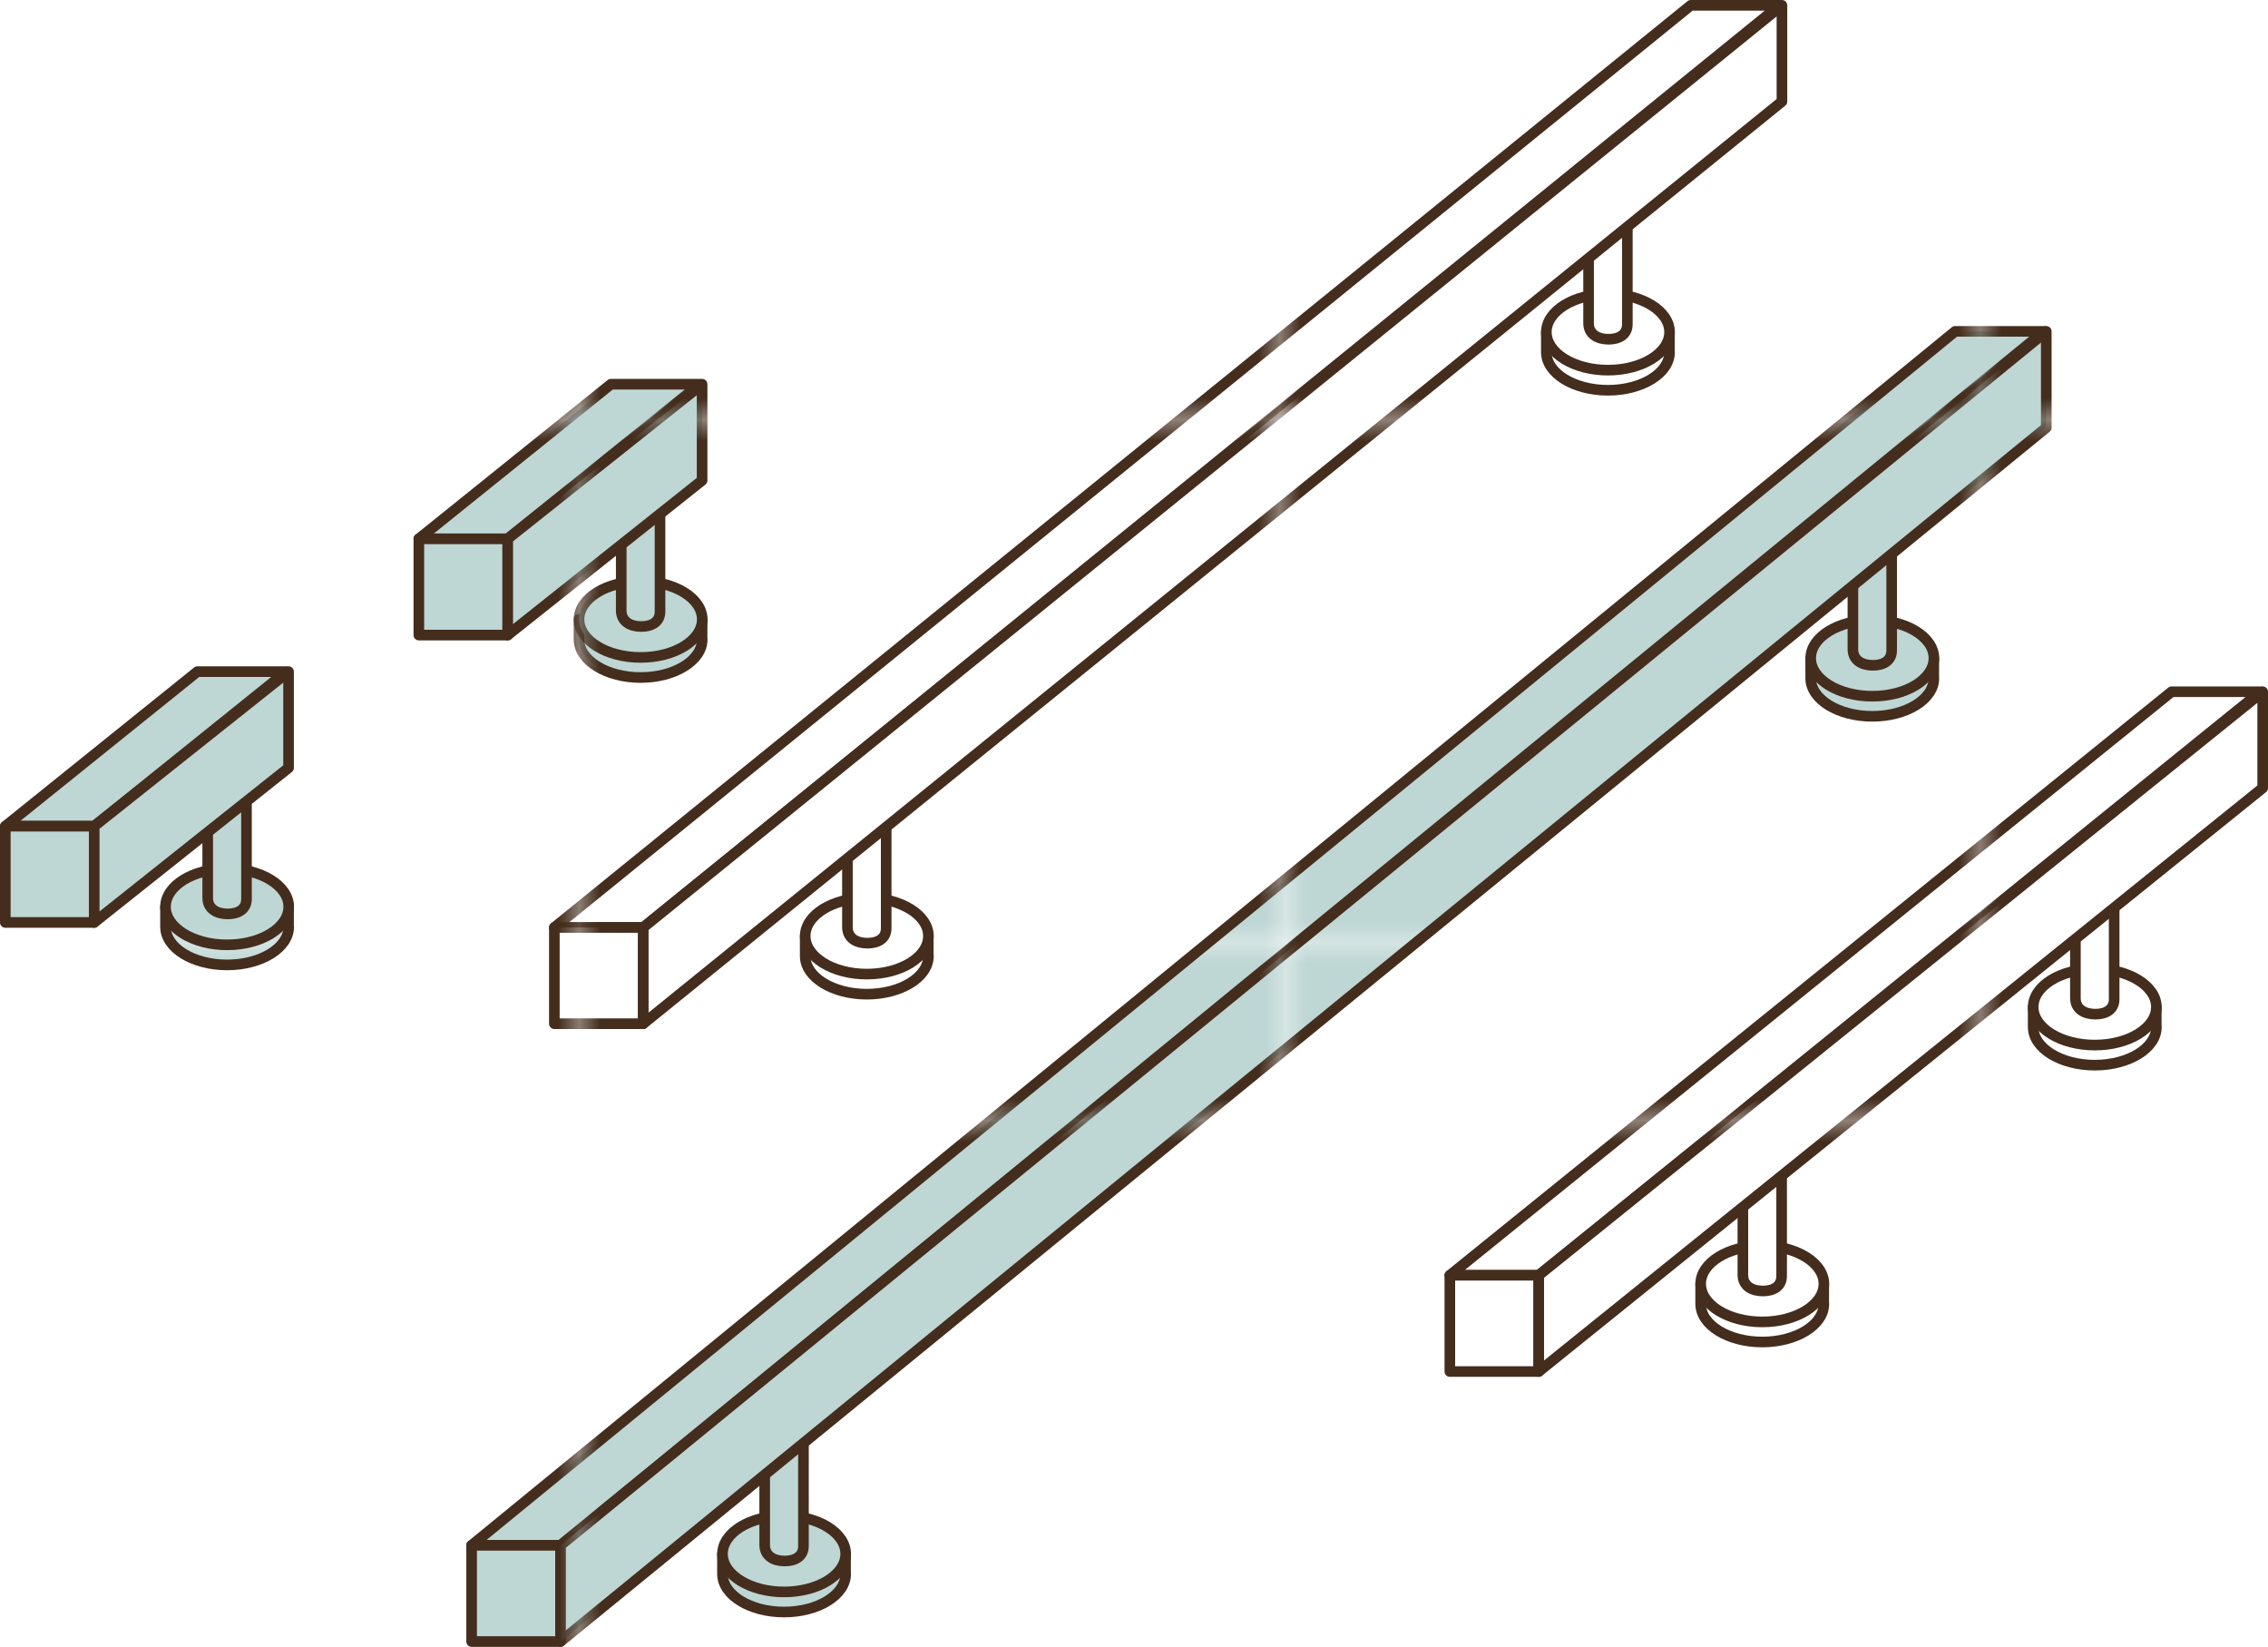 <svg xmlns="http://www.w3.org/2000/svg" xmlns:xlink="http://www.w3.org/1999/xlink" viewBox="0 0 106.844 77.562">
  <defs>
    <pattern id="aa211ad5-99a2-408f-a673-3c362de12866" data-name="New Pattern Swatch 1" width="32.625" height="32.625" patternTransform="translate(27.785 -12.737)" patternUnits="userSpaceOnUse" viewBox="0 0 32.625 32.625">
      <rect width="32.625" height="32.625" style="fill: none"/>
      <rect width="32.625" height="32.625" style="fill: #442d1d"/>
    </pattern>
    <pattern id="ef69af85-fd5e-481e-a7de-99864a890b6e" data-name="New Pattern Swatch 25" width="78.644" height="78.644" patternTransform="translate(-17.918 -34.104)" patternUnits="userSpaceOnUse" viewBox="0 0 78.644 78.644">
      <rect width="78.644" height="78.644" style="fill: none"/>
      <rect width="78.644" height="78.644" style="fill: #bed6d4"/>
    </pattern>
  </defs>
  <title>hardware</title>
  <g id="b909a722-68f5-4f50-9387-c8d907f35a0a" data-name="Layer 2">
    <g id="e73a8af3-1e40-48ea-95c6-2380658a26f2" data-name="hardware">
      <g>
        <g>
          <path d="M101.58,48.307v-.88H95.782V48.373c0,.991,1.299,1.793,2.902,1.793s2.902-.803,2.902-1.793" style="fill: #fff;stroke-linecap: round;stroke-linejoin: round;stroke-width: 0.5px;stroke: url(#aa211ad5-99a2-408f-a673-3c362de12866)"/>
          <ellipse cx="98.684" cy="47.427" rx="2.902" ry="1.793" style="fill: #fff;stroke-linecap: round;stroke-linejoin: round;stroke-width: 0.5px;stroke: url(#aa211ad5-99a2-408f-a673-3c362de12866)"/>
          <path d="M98.713,47.764h0c-.52,0-.942-.238-.942-.758V41.881h1.826v5.181C99.597,47.551,99.201,47.764,98.713,47.764Z" style="fill: #fff;stroke-linecap: round;stroke-linejoin: round;stroke-width: 0.5px;stroke: url(#aa211ad5-99a2-408f-a673-3c362de12866)"/>
        </g>
        <g>
          <path d="M85.915,61.345V60.465H80.117v.946c0,.991,1.299,1.793,2.902,1.793s2.902-.803,2.902-1.793" style="fill: #fff;stroke-linecap: round;stroke-linejoin: round;stroke-width: 0.5px;stroke: url(#aa211ad5-99a2-408f-a673-3c362de12866)"/>
          <ellipse cx="83.02" cy="60.465" rx="2.902" ry="1.793" style="fill: #fff;stroke-linecap: round;stroke-linejoin: round;stroke-width: 0.5px;stroke: url(#aa211ad5-99a2-408f-a673-3c362de12866)"/>
          <path d="M83.048,60.802h0c-.52,0-.942-.238-.942-.758V54.92h1.826v5.181C83.933,60.589,83.537,60.802,83.048,60.802Z" style="fill: #fff;stroke-linecap: round;stroke-linejoin: round;stroke-width: 0.5px;stroke: url(#aa211ad5-99a2-408f-a673-3c362de12866)"/>
        </g>
        <g>
          <polygon points="72.489 60.062 68.301 60.062 102.301 32.579 106.489 32.579 72.489 60.062" style="fill: #fff;stroke-linecap: round;stroke-linejoin: round;stroke-width: 0.5px;stroke: url(#aa211ad5-99a2-408f-a673-3c362de12866)"/>
          <rect x="68.301" y="60.062" width="4.188" height="4.533" style="fill: #fff;stroke-linecap: round;stroke-linejoin: round;stroke-width: 0.5px;stroke: url(#aa211ad5-99a2-408f-a673-3c362de12866)"/>
          <polygon points="106.594 37.112 72.489 64.596 72.489 60.062 106.594 32.579 106.594 37.112" style="fill: #fff;stroke-linecap: round;stroke-linejoin: round;stroke-width: 0.5px;stroke: url(#aa211ad5-99a2-408f-a673-3c362de12866)"/>
        </g>
      </g>
      <g>
        <g>
          <path d="M78.645,16.521v-.88h-5.798v.946c0,.991,1.299,1.793,2.902,1.793s2.902-.803,2.902-1.793" style="fill: #fff;stroke-linecap: round;stroke-linejoin: round;stroke-width: 0.5px;stroke: url(#aa211ad5-99a2-408f-a673-3c362de12866)"/>
          <ellipse cx="75.75" cy="15.64" rx="2.902" ry="1.793" style="fill: #fff;stroke-linecap: round;stroke-linejoin: round;stroke-width: 0.5px;stroke: url(#aa211ad5-99a2-408f-a673-3c362de12866)"/>
          <path d="M75.779,15.977h0c-.52,0-.942-.238-.942-.758V10.095h1.826v5.181C76.663,15.765,76.267,15.977,75.779,15.977Z" style="fill: #fff;stroke-linecap: round;stroke-linejoin: round;stroke-width: 0.5px;stroke: url(#aa211ad5-99a2-408f-a673-3c362de12866)"/>
        </g>
        <g>
          <path d="M43.73,44.964v-.88H37.933V45.03c0,.991,1.299,1.793,2.902,1.793s2.902-.803,2.902-1.793" style="fill: #fff;stroke-linecap: round;stroke-linejoin: round;stroke-width: 0.5px;stroke: url(#aa211ad5-99a2-408f-a673-3c362de12866)"/>
          <ellipse cx="40.835" cy="44.084" rx="2.902" ry="1.793" style="fill: #fff;stroke-linecap: round;stroke-linejoin: round;stroke-width: 0.5px;stroke: url(#aa211ad5-99a2-408f-a673-3c362de12866)"/>
          <path d="M40.864,44.421h0c-.52,0-.942-.238-.942-.758V38.538h1.826v5.181C41.748,44.208,41.352,44.421,40.864,44.421Z" style="fill: #fff;stroke-linecap: round;stroke-linejoin: round;stroke-width: 0.5px;stroke: url(#aa211ad5-99a2-408f-a673-3c362de12866)"/>
        </g>
        <g>
          <polygon points="30.304 43.681 26.116 43.681 79.652 0.25 83.84 0.25 30.304 43.681" style="fill: #fff;stroke-linecap: round;stroke-linejoin: round;stroke-width: 0.5px;stroke: url(#aa211ad5-99a2-408f-a673-3c362de12866)"/>
          <rect x="26.116" y="43.681" width="4.188" height="4.533" style="fill: #fff;stroke-linecap: round;stroke-linejoin: round;stroke-width: 0.5px;stroke: url(#aa211ad5-99a2-408f-a673-3c362de12866)"/>
          <polygon points="83.946 4.783 30.304 48.214 30.304 43.681 83.946 0.25 83.946 4.783" style="fill: #fff;stroke-linecap: round;stroke-linejoin: round;stroke-width: 0.5px;stroke: url(#aa211ad5-99a2-408f-a673-3c362de12866)"/>
        </g>
      </g>
      <g>
        <g>
          <path d="M91.098,31.877v-.88H85.3v.946c0,.991,1.299,1.793,2.902,1.793s2.902-.803,2.902-1.793" style="stroke-linecap: round;stroke-linejoin: round;stroke-width: 0.5px;stroke: url(#aa211ad5-99a2-408f-a673-3c362de12866);fill: url(#ef69af85-fd5e-481e-a7de-99864a890b6e)"/>
          <ellipse cx="88.203" cy="30.997" rx="2.902" ry="1.793" style="stroke-linecap: round;stroke-linejoin: round;stroke-width: 0.5px;stroke: url(#aa211ad5-99a2-408f-a673-3c362de12866);fill: url(#ef69af85-fd5e-481e-a7de-99864a890b6e)"/>
          <path d="M88.231,31.334h0c-.52,0-.942-.238-.942-.758V25.451h1.826v5.181C89.116,31.121,88.72,31.334,88.231,31.334Z" style="stroke-linecap: round;stroke-linejoin: round;stroke-width: 0.5px;stroke: url(#aa211ad5-99a2-408f-a673-3c362de12866);fill: url(#ef69af85-fd5e-481e-a7de-99864a890b6e)"/>
        </g>
        <g>
          <path d="M39.833,74.062v-.88H34.035V74.128c0,.991,1.299,1.793,2.902,1.793s2.902-.803,2.902-1.793" style="stroke-linecap: round;stroke-linejoin: round;stroke-width: 0.5px;stroke: url(#aa211ad5-99a2-408f-a673-3c362de12866);fill: url(#ef69af85-fd5e-481e-a7de-99864a890b6e)"/>
          <ellipse cx="36.938" cy="73.182" rx="2.902" ry="1.793" style="stroke-linecap: round;stroke-linejoin: round;stroke-width: 0.5px;stroke: url(#aa211ad5-99a2-408f-a673-3c362de12866);fill: url(#ef69af85-fd5e-481e-a7de-99864a890b6e)"/>
          <path d="M36.966,73.519h0c-.52,0-.942-.238-.942-.758V67.636h1.826v5.181C37.851,73.306,37.455,73.519,36.966,73.519Z" style="stroke-linecap: round;stroke-linejoin: round;stroke-width: 0.5px;stroke: url(#aa211ad5-99a2-408f-a673-3c362de12866);fill: url(#ef69af85-fd5e-481e-a7de-99864a890b6e)"/>
        </g>
        <g>
          <polygon points="26.407 72.779 22.218 72.779 92.105 15.606 96.293 15.606 26.407 72.779" style="stroke-linecap: round;stroke-linejoin: round;stroke-width: 0.5px;stroke: url(#aa211ad5-99a2-408f-a673-3c362de12866);fill: url(#ef69af85-fd5e-481e-a7de-99864a890b6e)"/>
          <rect x="22.218" y="72.779" width="4.188" height="4.533" style="stroke-linecap: round;stroke-linejoin: round;stroke-width: 0.5px;stroke: url(#aa211ad5-99a2-408f-a673-3c362de12866);fill: url(#ef69af85-fd5e-481e-a7de-99864a890b6e)"/>
          <polygon points="96.399 20.14 26.407 77.312 26.407 72.779 96.399 15.606 96.399 20.14" style="stroke-linecap: round;stroke-linejoin: round;stroke-width: 0.5px;stroke: url(#aa211ad5-99a2-408f-a673-3c362de12866);fill: url(#ef69af85-fd5e-481e-a7de-99864a890b6e)"/>
        </g>
      </g>
      <g>
        <g>
          <path d="M33.075,30.05V29.17h-5.798v.946c0,.991,1.299,1.793,2.902,1.793s2.902-.803,2.902-1.793" style="stroke-linecap: round;stroke-linejoin: round;stroke-width: 0.5px;stroke: url(#aa211ad5-99a2-408f-a673-3c362de12866);fill: url(#ef69af85-fd5e-481e-a7de-99864a890b6e)"/>
          <ellipse cx="30.18" cy="29.17" rx="2.902" ry="1.793" style="stroke-linecap: round;stroke-linejoin: round;stroke-width: 0.5px;stroke: url(#aa211ad5-99a2-408f-a673-3c362de12866);fill: url(#ef69af85-fd5e-481e-a7de-99864a890b6e)"/>
          <path d="M30.208,29.507h0c-.52,0-.942-.238-.942-.758V23.624H31.093v5.181C31.093,29.294,30.697,29.507,30.208,29.507Z" style="stroke-linecap: round;stroke-linejoin: round;stroke-width: 0.5px;stroke: url(#aa211ad5-99a2-408f-a673-3c362de12866);fill: url(#ef69af85-fd5e-481e-a7de-99864a890b6e)"/>
        </g>
        <g>
          <polygon points="23.919 25.376 19.731 25.376 28.781 18.095 32.97 18.095 23.919 25.376" style="stroke-linecap: round;stroke-linejoin: round;stroke-width: 0.5px;stroke: url(#aa211ad5-99a2-408f-a673-3c362de12866);fill: url(#ef69af85-fd5e-481e-a7de-99864a890b6e)"/>
          <rect x="19.731" y="25.377" width="4.188" height="4.533" style="stroke-linecap: round;stroke-linejoin: round;stroke-width: 0.5px;stroke: url(#aa211ad5-99a2-408f-a673-3c362de12866);fill: url(#ef69af85-fd5e-481e-a7de-99864a890b6e)"/>
          <polygon points="33.075 22.628 23.919 29.91 23.919 25.376 33.075 18.095 33.075 22.628" style="stroke-linecap: round;stroke-linejoin: round;stroke-width: 0.5px;stroke: url(#aa211ad5-99a2-408f-a673-3c362de12866);fill: url(#ef69af85-fd5e-481e-a7de-99864a890b6e)"/>
        </g>
      </g>
      <g>
        <g>
          <path d="M13.594,43.586v-.88H7.797V43.652c0,.991,1.299,1.793,2.902,1.793s2.902-.803,2.902-1.793" style="stroke-linecap: round;stroke-linejoin: round;stroke-width: 0.5px;stroke: url(#aa211ad5-99a2-408f-a673-3c362de12866);fill: url(#ef69af85-fd5e-481e-a7de-99864a890b6e)"/>
          <ellipse cx="10.699" cy="42.706" rx="2.902" ry="1.793" style="stroke-linecap: round;stroke-linejoin: round;stroke-width: 0.5px;stroke: url(#aa211ad5-99a2-408f-a673-3c362de12866);fill: url(#ef69af85-fd5e-481e-a7de-99864a890b6e)"/>
          <path d="M10.727,43.043h0c-.52,0-.942-.238-.942-.758V37.16H11.612v5.181C11.612,42.83,11.216,43.043,10.727,43.043Z" style="stroke-linecap: round;stroke-linejoin: round;stroke-width: 0.5px;stroke: url(#aa211ad5-99a2-408f-a673-3c362de12866);fill: url(#ef69af85-fd5e-481e-a7de-99864a890b6e)"/>
        </g>
        <g>
          <polygon points="4.438 38.912 0.25 38.912 9.3 31.631 13.489 31.631 4.438 38.912" style="stroke-linecap: round;stroke-linejoin: round;stroke-width: 0.5px;stroke: url(#aa211ad5-99a2-408f-a673-3c362de12866);fill: url(#ef69af85-fd5e-481e-a7de-99864a890b6e)"/>
          <rect x="0.25" y="38.912" width="4.188" height="4.533" style="stroke-linecap: round;stroke-linejoin: round;stroke-width: 0.5px;stroke: url(#aa211ad5-99a2-408f-a673-3c362de12866);fill: url(#ef69af85-fd5e-481e-a7de-99864a890b6e)"/>
          <polygon points="13.594 36.164 4.438 43.445 4.438 38.912 13.594 31.631 13.594 36.164" style="stroke-linecap: round;stroke-linejoin: round;stroke-width: 0.5px;stroke: url(#aa211ad5-99a2-408f-a673-3c362de12866);fill: url(#ef69af85-fd5e-481e-a7de-99864a890b6e)"/>
        </g>
      </g>
    </g>
  </g>
</svg>
